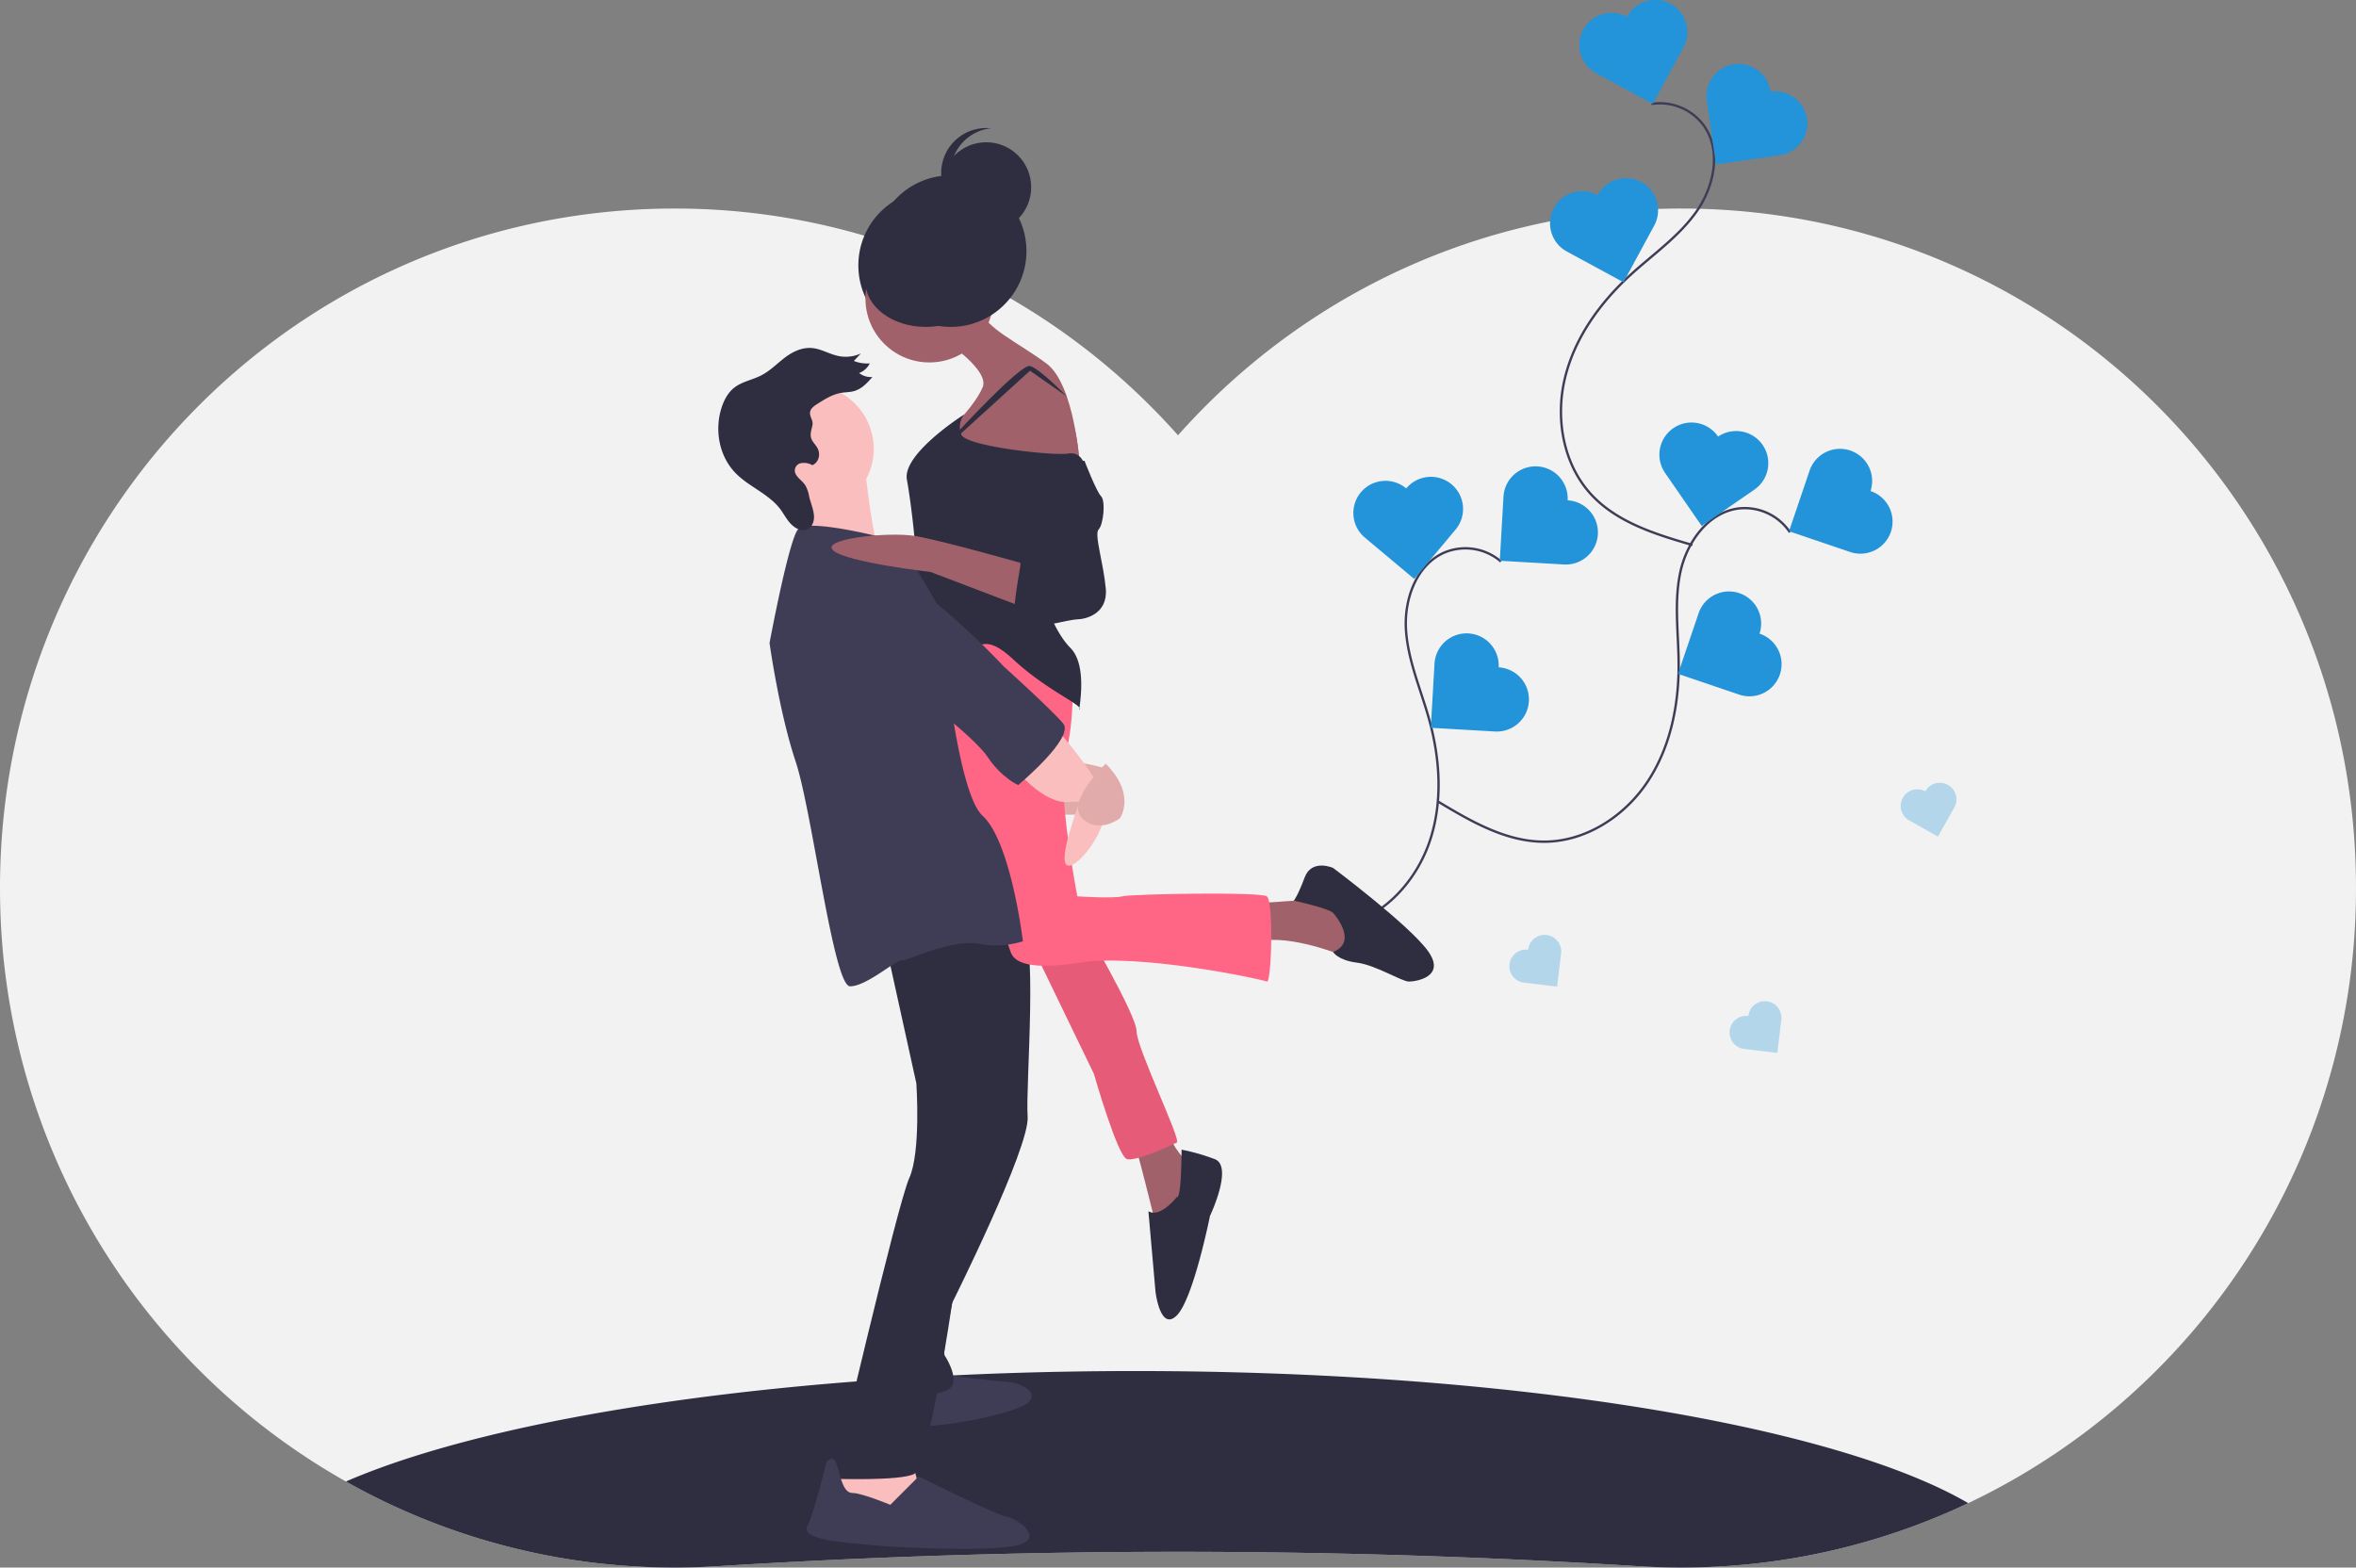 <svg id="e7c617c0-9ccb-498f-9bd6-fe88e17bb2e8" data-name="Layer 1" xmlns="http://www.w3.org/2000/svg" width="994.995" height="662.08" viewBox="0 0 994.995 662.08"><rect x="0" y="0" width="994.995" height="662.08" fill="#808080" stroke="none"/><title>love</title><path d="M1097.44,499.83A287.137,287.137,0,0,1,933.75,753.84a282.147,282.147,0,0,1-121.25,27.2q-9.045,0-17.96-.56a3110.258,3110.258,0,0,0-389.08,0q-8.91.555-17.96.56a282.058,282.058,0,0,1-138.92-36.35,287.209,287.209,0,0,1-146.02-244.86c-3.16-160.68,124.03-292.05,283.61-292.79,84.99-.39,161.37,36.69,213.83,95.77,52.46-59.08,128.84-96.16,213.83-95.77C973.41,207.78,1100.6,339.15,1097.44,499.83Z" transform="translate(-102.502 -118.96)" fill="#f2f2f2"/><path d="M933.75,753.84a282.147,282.147,0,0,1-121.25,27.2q-9.045,0-17.96-.56a3110.258,3110.258,0,0,0-389.08,0q-8.91.555-17.96.56a282.058,282.058,0,0,1-138.92-36.35c64.13-27.78,189.39-46.65,333.42-46.65C741.34,698.04,877.71,721.13,933.75,753.84Z" transform="translate(-102.502 -118.96)" fill="#2f2e41"/><path d="M736.377,356.117a22.982,22.982,0,0,0-23.874-3.782c-11.878,5.18-17.05,19.732-16.22,32.663s6.219,25.062,9.709,37.541c4.687,16.762,5.904,34.929.411,51.444s-18.42,31.069-35.187,35.738c-15.562,4.333-32.071-.011-47.634-4.344" transform="translate(-102.502 -118.96)" fill="none" stroke="#3f3d56" stroke-miterlimit="10"/><path d="M764.553,330.279a13.569,13.569,0,1,0-27.093-1.563l-1.563,27.093,27.093,1.563a13.569,13.569,0,1,0,1.563-27.093Z" transform="translate(-102.502 -118.96)" fill="#2393da"/><path d="M735.421,400.822a13.569,13.569,0,1,0-27.093-1.563l-1.563,27.093,27.093,1.563a13.569,13.569,0,0,0,1.563-27.093Z" transform="translate(-102.502 -118.96)" fill="#2393da"/><path d="M696.383,325.254a13.569,13.569,0,1,0-17.428,20.802l20.802,17.428L717.185,342.682a13.569,13.569,0,1,0-20.802-17.428Z" transform="translate(-102.502 -118.96)" fill="#2393da"/><path d="M858.424,343.766a22.982,22.982,0,0,0-22.004-10.005c-12.828,1.829-21.69,14.477-24.334,27.162s-.682,25.813-.642,38.77c.053,17.405-3.613,35.239-13.307,49.694s-26.03,25.04-43.435,25.073c-16.155.031-30.909-8.554-44.756-16.875" transform="translate(-102.502 -118.96)" fill="none" stroke="#3f3d56" stroke-miterlimit="10"/><path d="M892.465,326.366a13.569,13.569,0,0,0-25.697-8.723l-8.723,25.697,25.697,8.723a13.569,13.569,0,1,0,8.723-25.697Z" transform="translate(-102.502 -118.96)" fill="#2393da"/><path d="M845.594,386.6a13.569,13.569,0,0,0-25.697-8.723l-8.723,25.697,25.697,8.723A13.569,13.569,0,1,0,845.594,386.6Z" transform="translate(-102.502 -118.96)" fill="#2393da"/><path d="M828.096,303.364a13.569,13.569,0,1,0-22.339,15.408l15.408,22.339,22.339-15.408a13.569,13.569,0,0,0-15.408-22.339Z" transform="translate(-102.502 -118.96)" fill="#2393da"/><path d="M799.946,162.865a22.982,22.982,0,0,1,22.288,9.357c7.37,10.658,4.105,25.753-3.41,36.309S800.34,226.561,790.802,235.332c-12.811,11.781-23.412,26.585-27.438,43.517s-.701,36.112,11.095,48.91c10.948,11.879,27.27,16.878,42.782,21.39" transform="translate(-102.502 -118.96)" fill="none" stroke="#3f3d56" stroke-miterlimit="10"/><path d="M789.599,126.062a13.569,13.569,0,1,1,23.855,12.938l-12.938,23.855-23.855-12.938a13.569,13.569,0,1,1,12.938-23.855Z" transform="translate(-102.502 -118.96)" fill="#2393da"/><path d="M777.219,201.373a13.569,13.569,0,1,1,23.855,12.938l-12.938,23.855-23.855-12.938a13.569,13.569,0,1,1,12.938-23.855Z" transform="translate(-102.502 -118.96)" fill="#2393da"/><path d="M850.198,157.687a13.569,13.569,0,1,1,3.863,26.861l-26.861,3.863-3.863-26.861a13.569,13.569,0,1,1,26.861-3.863Z" transform="translate(-102.502 -118.96)" fill="#2393da"/><rect x="440.498" y="331.08" width="25" height="13" fill="#fbbebe"/><rect x="440.498" y="331.08" width="25" height="13" opacity="0.1"/><circle cx="394.498" cy="112.08" r="32" fill="#2f2e41"/><path d="M569.5,443.54s-10-3-12-2,7,9,7,9Z" transform="translate(-102.502 -118.96)" fill="#fbbebe"/><path d="M569.5,443.54s-10-3-12-2,7,9,7,9Z" transform="translate(-102.502 -118.96)" opacity="0.1"/><path d="M500.5,699.54s23,3,27,3,15,4,9,9-44,12-49,9-12-12-7-13S500.5,699.54,500.5,699.54Z" transform="translate(-102.502 -118.96)" fill="#3f3d56"/><polygon points="356.998 617.58 348.998 631.58 358.998 636.58 377.998 640.58 387.998 627.58 383.998 612.58 356.998 617.58" fill="#fbbebe"/><path d="M512.5,633.54s-13,55-11,58,6,11,2,14-20,4-20,4l5-29,7-35Z" transform="translate(-102.502 -118.96)" fill="#2f2e41"/><path d="M476.5,517.54l13,59s2,29-3,40-32,127-32,127,28,1,34-2,16.119-72.265,16.119-72.265S537.5,603.54,536.5,590.54s4.968-79.037-3.516-84.019S476.5,517.54,476.5,517.54Z" transform="translate(-102.502 -118.96)" fill="#2f2e41"/><path d="M478.5,754.54l12-12s32,16,37,17,16,9,5,12-52,1-62,0-30-2-27-8,8-27,8-27,2.764-3.821,4.382,1.09S458.5,749.54,462.5,749.54,478.5,754.54,478.5,754.54Z" transform="translate(-102.502 -118.96)" fill="#3f3d56"/><path d="M632.5,500.54l28-2,19,10-2,12-8,2s-22-9-35-6S632.5,500.54,632.5,500.54Z" transform="translate(-102.502 -118.96)" fill="#a0616a"/><path d="M665.5,504.54s11,12.032,0,16.516c0,0,2,3.484,10,4.484s19,8,22,8,16-2,8-13-40-35-40-35-9-4-12,4-4.583,9.827-4.583,9.827S663.5,502.54,665.5,504.54Z" transform="translate(-102.502 -118.96)" fill="#2f2e41"/><path d="M581.5,600.54s9,34,9,36,12-8,12-8l2-18s-8-8-8-13S581.5,600.54,581.5,600.54Z" transform="translate(-102.502 -118.96)" fill="#a0616a"/><path d="M599.5,624.54s-7,9-12,6l3,34s2,17,9,10,14-42,14-42,10-21,2-24a83.282,83.282,0,0,0-14-4S601.5,625.54,599.5,624.54Z" transform="translate(-102.502 -118.96)" fill="#2f2e41"/><path d="M534.5,510.54l30,62s10,35,14,36,19-6,21-7-17-40-17-47-23-46-23-46Z" transform="translate(-102.502 -118.96)" fill="#ff6584"/><path d="M534.5,510.54l30,62s10,35,14,36,19-6,21-7-17-40-17-47-23-46-23-46Z" transform="translate(-102.502 -118.96)" opacity="0.1"/><path d="M555.5,402.54s1,21-3,35,5,60,5,60,15,1,19,0,58-2,61,0,2,37,0,36-54-12-79-8-28-2-29-4-18-56-18-56l-6-26-8-28,5-27Z" transform="translate(-102.502 -118.96)" fill="#ff6584"/><circle cx="392.498" cy="126.08" r="27" fill="#a0616a"/><circle cx="341.998" cy="189.58" r="27" fill="#fbbebe"/><path d="M502.5,263.54s18,12,15,19-11,15-11,15l-1,11,15,5,38,2s-2-34-14-43-26-15-28-23S502.5,263.54,502.5,263.54Z" transform="translate(-102.502 -118.96)" fill="#a0616a"/><path d="M552.116,288.206c-6.544-12.226-24.957-10.74-28.773,2.592a12.062,12.062,0,0,0,1.157,9.743c7,12,12,21,12,21l22-2S558.933,300.94,552.116,288.206Z" transform="translate(-102.502 -118.96)" fill="#a0616a"/><path d="M509.786,293.954S483.5,310.54,485.5,321.54s4,30,4,37,7,29,17,33,10-7,24,6,29,19,28,21,4-18-4-26-17-31-9-41,15-36,15-36-1-6-7-5-43-3-45-8A8.443,8.443,0,0,1,509.786,293.954Z" transform="translate(-102.502 -118.96)" fill="#2f2e41"/><path d="M506.055,302.434S533.5,272.54,537.5,273.54s15.519,12.834,15.519,12.834L537.5,275.54l-31.445,28.579Z" transform="translate(-102.502 -118.96)" fill="#2f2e41"/><path d="M467.5,313.54s3.756,40.446,8.878,44.223S437.5,360.54,437.5,360.54s10-31,4-35S467.5,313.54,467.5,313.54Z" transform="translate(-102.502 -118.96)" fill="#fbbebe"/><path d="M477.5,346.54s-34-9-38-4-12,48-12,48,4,29,11,50,16,95,23,95,19-11,22-11,21-9,32-7a38.933,38.933,0,0,0,19-1s-5-42-17-53-18-87-18-87S482.5,344.54,477.5,346.54Z" transform="translate(-102.502 -118.96)" fill="#3f3d56"/><path d="M529.5,441.54s11.371,15.433,22.685,16.217l6.315-.217s-10,26-5,27,20-19,15-30-20-28-20-28Z" transform="translate(-102.502 -118.96)" fill="#fbbebe"/><path d="M569.5,441.54s-17,16-10,23,16,0,16,0S582.5,454.54,569.5,441.54Z" transform="translate(-102.502 -118.96)" fill="#fbbebe"/><path d="M569.5,441.54s-17,16-10,23,16,0,16,0S582.5,454.54,569.5,441.54Z" transform="translate(-102.502 -118.96)" opacity="0.1"/><circle cx="401.498" cy="106.08" r="32" fill="#2f2e41"/><circle cx="416.498" cy="79.08" r="19" fill="#2f2e41"/><path d="M504,192.04a19.001,19.001,0,0,1,17-18.893,19.193,19.193,0,0,0-2-.107,19,19,0,1,0,2,37.893A19.001,19.001,0,0,1,504,192.04Z" transform="translate(-102.502 -118.96)" fill="#2f2e41"/><ellipse cx="390.998" cy="119.08" rx="25.5" ry="19" fill="#2f2e41"/><path d="M445.626,298.516c-.35,1.877-1.183,3.763-.48,5.696.521,1.432,1.791,2.567,2.553,3.924,1.535,2.731.518,6.226-2.122,7.296a7.147,7.147,0,0,0-4.912-.831,3.199,3.199,0,0,0-2.478,3.468c.352,2.309,3.044,3.788,4.413,5.848a15.131,15.131,0,0,1,1.672,4.959c.674,2.697,1.859,5.374,1.996,8.072s-1.175,5.549-3.852,5.935c-2.251.325-4.67-1.201-6.298-3.053s-2.726-4.049-4.217-5.998c-4.845-6.335-13.126-9.288-18.734-15.037-7.186-7.367-8.708-18.28-6.137-26.978,1.08-3.653,2.866-7.145,5.901-9.374,3.186-2.339,7.44-3.087,11.007-4.906,3.815-1.945,6.742-5.057,10.116-7.596s7.554-4.576,12.159-3.891c3.212.478,6.259,2.226,9.446,3.051a15.283,15.283,0,0,0,10.417-.859l-2.962,3.178a15.083,15.083,0,0,0,6.712,1.017,8.138,8.138,0,0,1-4.505,4.069,8.086,8.086,0,0,0,5.616,1.693c-2.198,2.511-4.56,5.125-7.946,6-1.659.429-3.466.408-5.178.688-3.65.597-6.723,2.524-9.704,4.415-1.565.993-3.533,2.119-3.522,4.181C444.597,295.197,445.984,296.598,445.626,298.516Z" transform="translate(-102.502 -118.96)" fill="#2f2e41"/><path d="M457.5,356.54s-9,33,7,40,49,33,55,42,13,12,13,12,24-20,19-26-25-24-25-24S475.5,345.54,457.5,356.54Z" transform="translate(-102.502 -118.96)" fill="#3f3d56"/><path d="M536.5,357.54s-36.739-10.502-47.87-12.251S448.5,346.54,454.5,351.54s41,9,41,9l42,16Z" transform="translate(-102.502 -118.96)" fill="#a0616a"/><path d="M536.5,316.54s3,20,3,27,5,13,1,13-7-4-7,0-6,28,0,28,21-4,24-4,13-2,12-13-5-23-3-25,3-12,1-14-7-15-7-15Z" transform="translate(-102.502 -118.96)" fill="#2f2e41"/><g opacity="0.3"><path d="M747.87,520.089a7.009,7.009,0,1,0-1.671,13.917l13.917,1.671,1.671-13.917a7.009,7.009,0,1,0-13.917-1.671Z" transform="translate(-102.502 -118.96)" fill="#2393da"/></g><g opacity="0.3"><path d="M915.599,453.212a7.009,7.009,0,0,0-6.883,12.211l12.211,6.883,6.883-12.211a7.009,7.009,0,1,0-12.211-6.883Z" transform="translate(-102.502 -118.96)" fill="#2393da"/></g><g opacity="0.3"><path d="M840.87,548.089a7.009,7.009,0,1,0-1.671,13.917l13.917,1.671,1.671-13.917a7.009,7.009,0,1,0-13.917-1.671Z" transform="translate(-102.502 -118.96)" fill="#2393da"/></g></svg>